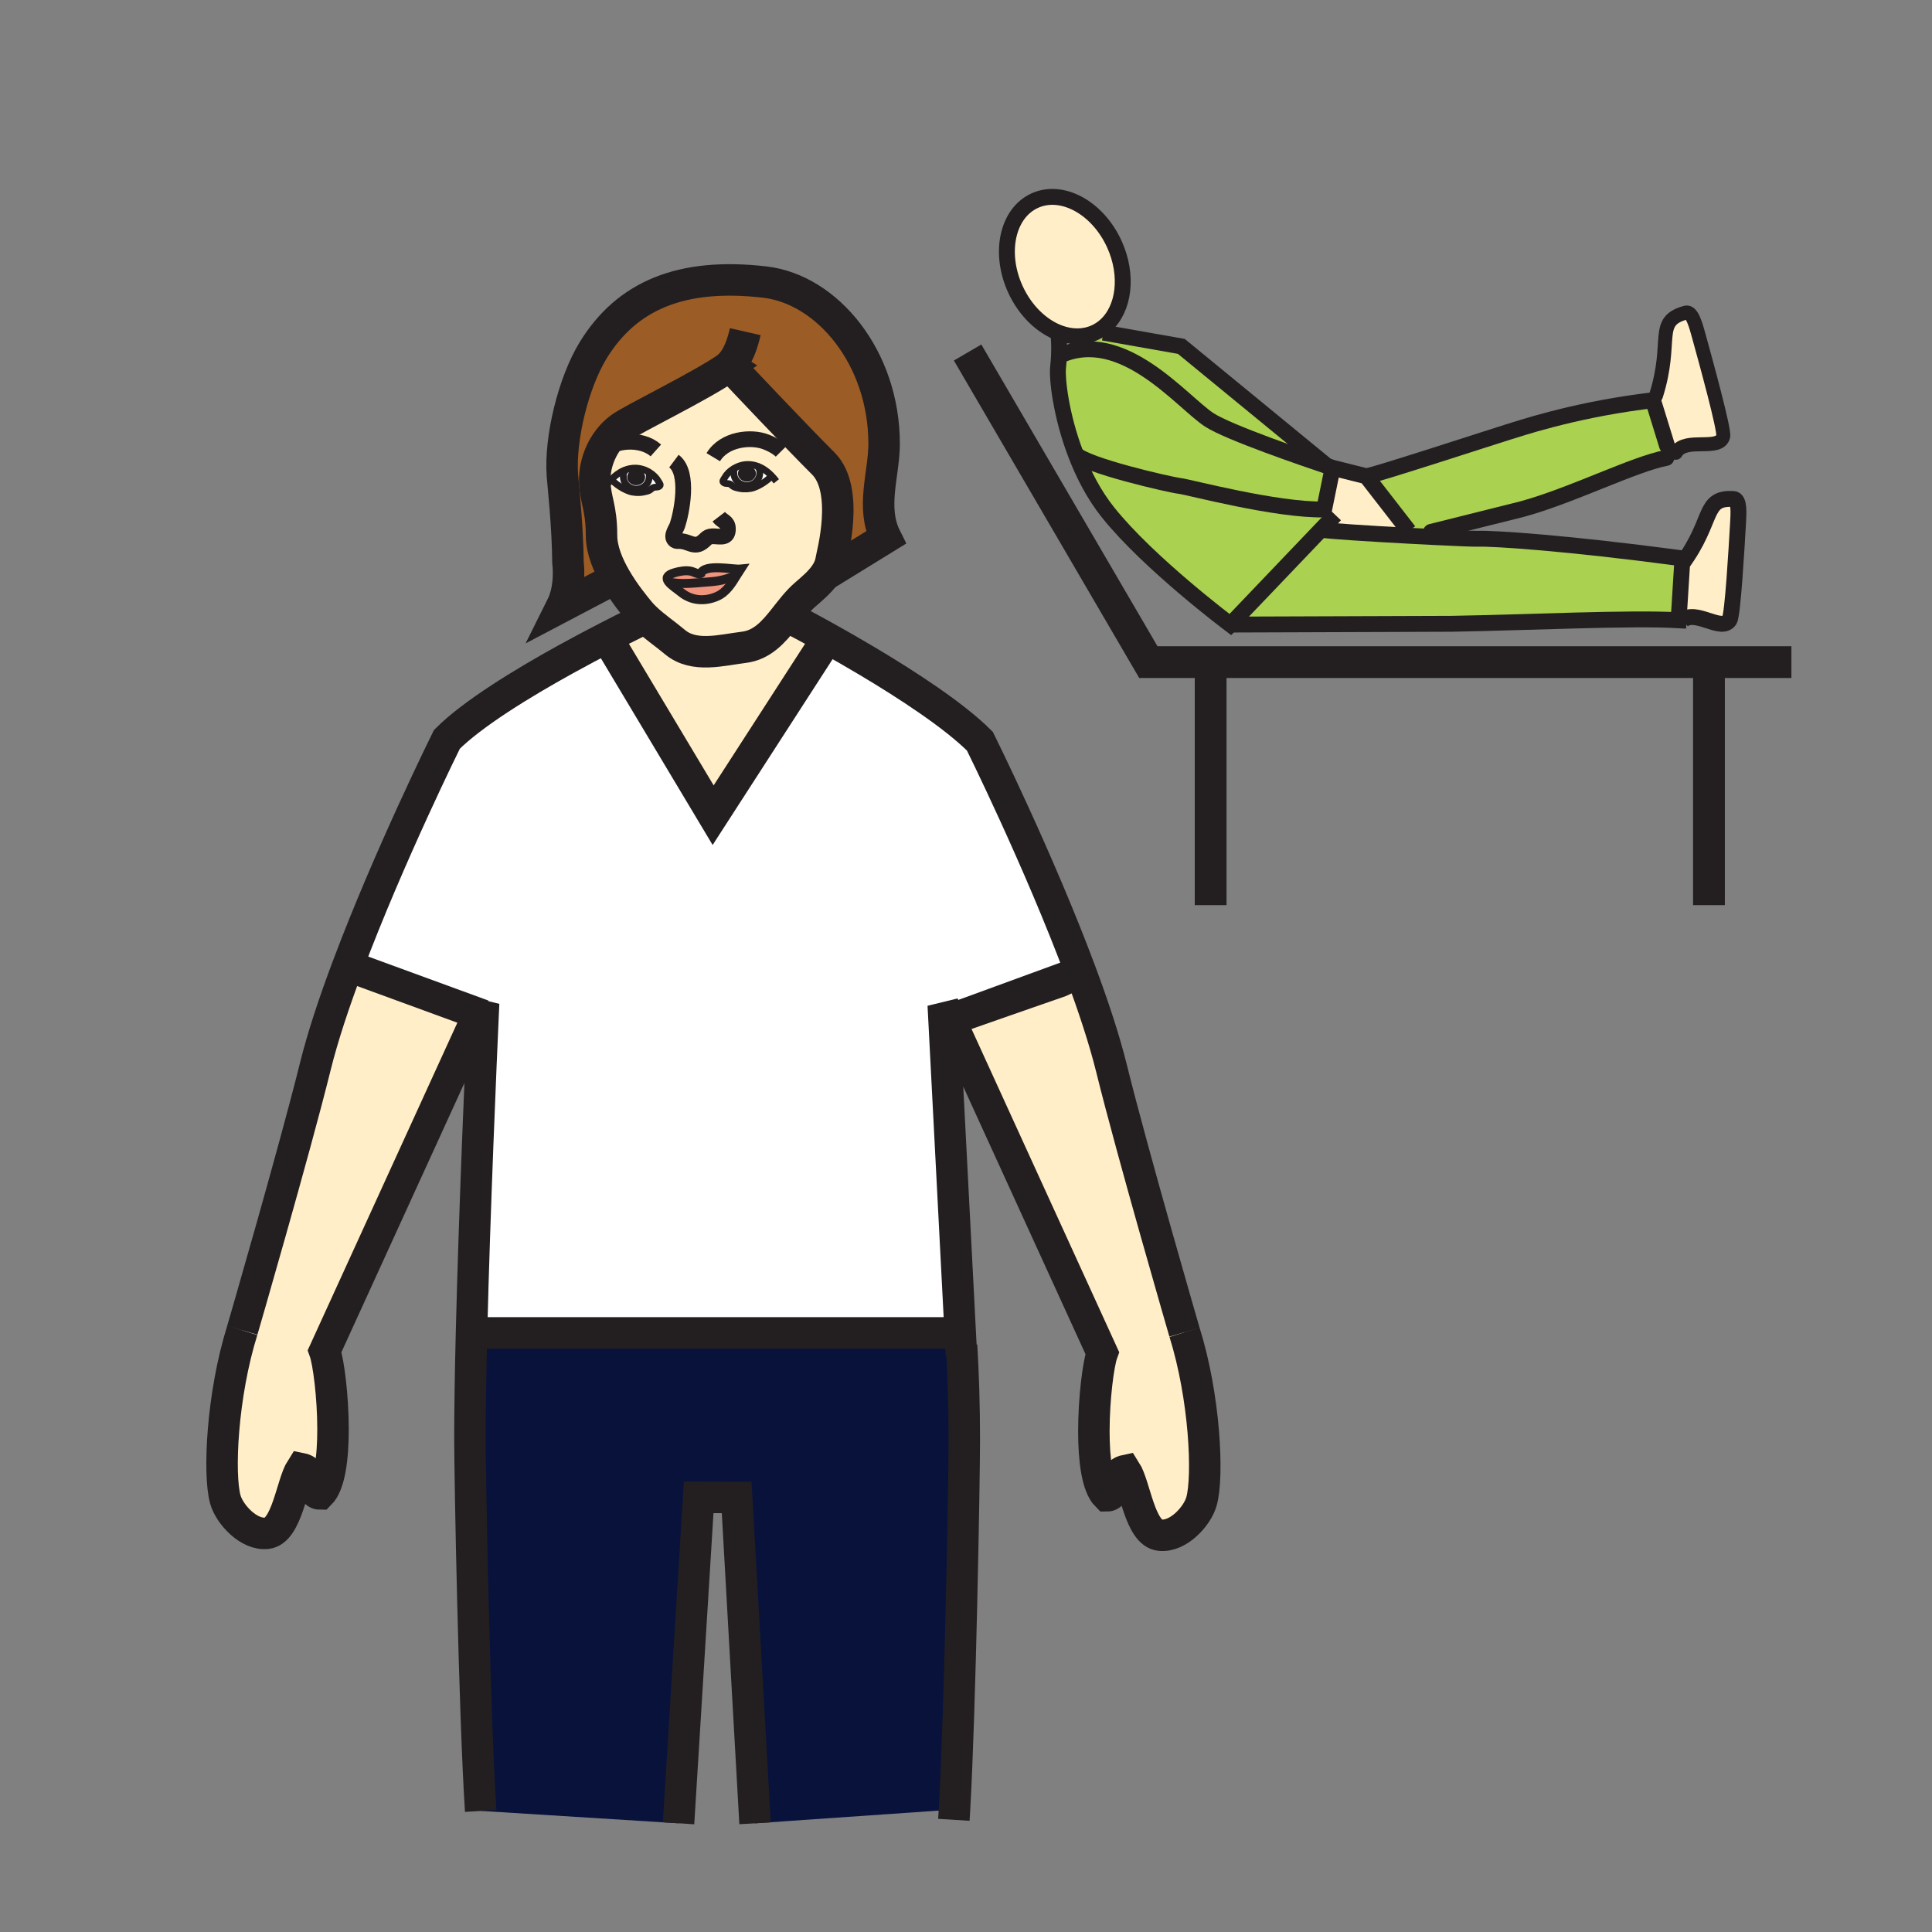 <?xml version="1.0" encoding="iso-8859-1"?>
<!-- Generator: Adobe Illustrator 12.0.1, SVG Export Plug-In . SVG Version: 6.00 Build 51448)  -->
<!DOCTYPE svg PUBLIC "-//W3C//DTD SVG 1.1//EN" "http://www.w3.org/Graphics/SVG/1.1/DTD/svg11.dtd">
<svg  version="1.1" id="Layer_1" xmlns="http://www.w3.org/2000/svg" xmlns:xlink="http://www.w3.org/1999/xlink" width="850.89" height="850.89"
	 viewBox="0 0 850.89 850.89" style="overflow:visible;enable-background:new 0 0 850.89 850.89;" xml:space="preserve">
<rect x="0" y="0" width="850.89" height="850.89" fill="#808080" stroke="none"/>
<g>
	<g id="XMLID_3_">
		<g>
			<path style="fill:#FFEEC8;" d="M763.47,219.77c2.71,0.16,2.23,6.49,1.98,10.93c-0.58,10.1-2.311,40.18-3.75,42.4
				c-3.57,5.47-14.92-5.02-20.69,0.12l-1.72-0.05l1.55-24.89C755.03,228.94,749.74,218.98,763.47,219.77z"/>
			<path style="fill:#FFEEC8;" d="M748.21,148.05c2.87,10.41,11.43,41.42,10.73,44.16c-1.71,6.65-16.341,0.25-20.681,6.88
				l-4.06-2.77l-5.63-18.24l-5.13-1.23c1.579-0.21,3.189-0.41,4.81-0.6l1.09-1.99c7.72-24.43-1.04-32.69,13.12-36.59
				C745.25,136.9,746.94,143.47,748.21,148.05z"/>
			<path style="fill:#ABD150;" d="M620.49,233.91l-18.75-24.16c1.569,0.28,59.27-18.55,62.51-19.5c4.34-1.27,27.06-9.16,59.19-13.4
				l5.13,1.23l5.63,18.24l4.06,2.77c-0.069,0.11-0.14,0.22-0.2,0.33l-4.18,2.24c-14.42,2.77-41.68,16.63-63.63,22.59l-40,10
				l-0.11,2.21c-3.12-0.16-6.42-0.33-9.77-0.51L620.49,233.91z"/>
			<path style="fill:#ABD150;" d="M581.79,233.27c2.47,0.56,21.2,1.74,38.58,2.68c3.35,0.18,6.649,0.35,9.77,0.51
				c10.57,0.53,19.141,0.88,20.82,0.82c6.83-0.24,38.771,1.82,88.65,8.46l1.37,0.25l-0.141,2.29l-1.55,24.89
				c-21.14-1.24-67.14,1.02-99.93,1.56l-97.49,0.34L581.79,233.27z"/>
			<path style="fill:#FFEEC8;" d="M583.17,224.37l3.74-18.32l14.83,3.7l18.75,24.16l-0.12,2.04c-17.38-0.94-36.11-2.12-38.58-2.68
				l5.11-5.34L583.17,224.37z"/>
			<path style="fill:#ABD150;" d="M466.56,156.69c27.78-12.72,53.96,20.37,66.07,28.26c8.59,5.57,42.46,17.14,51.851,20.29
				l0.35,0.29l1.95,0.48l0.1,0.03l0.03,0.01l-3.74,18.32c-20.93,0.46-59.77-9.92-63.51-10.34c-4.41-0.49-41.97-9.17-45.88-14.08
				l-0.021,0.01c-6.46-16.93-8.33-33.19-7.75-38.4c0.2-1.76,0.32-3.4,0.391-4.88L466.56,156.69z"/>
			<path style="fill:#ABD150;" d="M473.78,199.95c3.91,4.91,41.47,13.59,45.88,14.08c3.74,0.42,42.58,10.8,63.51,10.34l3.73,3.56
				l-5.11,5.34l-39.92,41.8c0,0-35.93-26.92-53.93-49.47c-6.19-7.74-10.811-16.78-14.181-25.64L473.78,199.95z"/>
			<path style="fill:#ABD150;" d="M466.64,146.69c5.271,1.93,10.73,2,15.601-0.22c1.729-0.79,3.279-1.82,4.66-3.07l-0.561,3.17
				l33.94,5.99l64.2,52.68c-9.391-3.15-43.261-14.72-51.851-20.29c-12.11-7.89-38.29-40.98-66.07-28.26l-0.159-0.01
				c0.239-5.18-0.15-8.43-0.15-8.43L466.64,146.69z"/>
			<path style="fill:#FFEEC8;" d="M455.69,88.38c12.05-5.5,27.739,3.06,35.069,19.1c6.271,13.74,4.38,28.51-3.859,35.92
				c-1.381,1.25-2.931,2.28-4.66,3.07c-4.87,2.22-10.33,2.15-15.601,0.22c-7.76-2.86-15.09-9.76-19.46-19.32
				C439.86,111.33,443.67,93.87,455.69,88.38z"/>
		</g>
		<g>
			<path style="fill:none;stroke:#231F20;stroke-width:7;" d="M466.64,146.69c-7.76-2.86-15.09-9.76-19.46-19.32
				c-7.319-16.04-3.51-33.5,8.511-38.99c12.05-5.5,27.739,3.06,35.069,19.1c6.271,13.74,4.38,28.51-3.859,35.92
				c-1.381,1.25-2.931,2.28-4.66,3.07C477.37,148.69,471.91,148.62,466.64,146.69z"/>
			<path style="fill:none;stroke:#231F20;stroke-width:7;" d="M466.25,148.25c0,0,0.39,3.25,0.15,8.43
				c-0.07,1.48-0.19,3.12-0.391,4.88c-0.58,5.21,1.29,21.47,7.75,38.4c3.37,8.86,7.99,17.9,14.181,25.64
				c18,22.55,53.93,49.47,53.93,49.47l39.92-41.8l5.11-5.34l1.14-1.2"/>
			<path style="fill:none;stroke:#231F20;stroke-width:7;" d="M586.91,206.05l-3.74,18.32c-20.93,0.46-59.77-9.92-63.51-10.34
				c-4.41-0.49-41.97-9.17-45.88-14.08"/>
			<path style="fill:none;stroke:#231F20;stroke-width:7;" d="M466.56,156.69c27.78-12.72,53.96,20.37,66.07,28.26
				c8.59,5.57,42.46,17.14,51.851,20.29c1.21,0.4,2.01,0.67,2.3,0.77"/>
			<polyline style="fill:none;stroke:#231F20;stroke-width:14;" points="426.15,155.25 505.76,291.61 788.97,291.61 			"/>
			<path style="fill:none;stroke:#231F20;stroke-width:7;" d="M581.57,233.21c0.05,0.02,0.12,0.04,0.22,0.06
				c2.47,0.56,21.2,1.74,38.58,2.68c3.35,0.18,6.649,0.35,9.77,0.51c10.57,0.53,19.141,0.88,20.82,0.82
				c6.83-0.24,38.771,1.82,88.65,8.46l1.37,0.25l-0.141,2.29l-1.55,24.89c-21.14-1.24-67.14,1.02-99.93,1.56l-97.49,0.34"/>
			<path style="fill:none;stroke:#231F20;stroke-width:7;" d="M741.01,273.22c5.771-5.14,17.12,5.35,20.69-0.12
				c1.439-2.22,3.17-32.3,3.75-42.4c0.25-4.44,0.729-10.77-1.98-10.93c-13.729-0.79-8.439,9.17-22.63,28.51"/>
			<polyline style="fill:none;stroke:#231F20;stroke-width:7;" points="485.94,146.5 486.34,146.57 520.28,152.56 584.48,205.24 
				584.83,205.53 			"/>
			<line style="fill:none;stroke:#231F20;stroke-width:14;" x1="533.19" y1="295.37" x2="533.19" y2="398.65"/>
			<line style="fill:none;stroke:#231F20;stroke-width:14;" x1="752.66" y1="295.37" x2="752.66" y2="398.65"/>
			<polyline style="fill:none;stroke:#231F20;stroke-width:7;" points="584.83,205.53 586.78,206.01 586.88,206.04 586.91,206.05 
				601.74,209.75 620.49,233.91 			"/>
			<path style="fill:none;stroke:#231F20;stroke-width:7;stroke-linecap:round;stroke-linejoin:round;" d="M733.88,201.66
				c-14.42,2.77-41.68,16.63-63.63,22.59l-40,10"/>
			<path style="fill:none;stroke:#231F20;stroke-width:7;stroke-linecap:round;stroke-linejoin:round;" d="M601.74,209.75
				c1.569,0.28,59.27-18.55,62.51-19.5c4.34-1.27,27.06-9.16,59.19-13.4c1.579-0.21,3.189-0.41,4.81-0.6"/>
			
				<line style="fill:none;stroke:#231F20;stroke-width:7;stroke-linecap:round;stroke-linejoin:round;" x1="728.57" y1="178.08" x2="734.2" y2="196.32"/>
			<path style="fill:none;stroke:#231F20;stroke-width:6.156;stroke-linecap:round;stroke-linejoin:round;" d="M738.06,199.42
				c0.061-0.11,0.131-0.22,0.2-0.33c4.34-6.63,18.971-0.23,20.681-6.88c0.699-2.74-7.86-33.75-10.73-44.16
				c-1.27-4.58-2.96-11.15-5.75-10.38c-14.16,3.9-5.4,12.16-13.12,36.59"/>
		</g>
	</g>
</g>
<rect x="0.25" y="0.25" style="fill:none;" width="850.394" height="850.394"/>
<g id="XMLID_2_">
	<g>
		<path style="fill:#FFEEC8;" d="M475.913,428.064c5.605,15.044,10.479,29.771,13.638,42.538
			c9.27,37.516,32.128,116.144,32.128,116.144c8.914,28.405,10.598,63.396,7.478,74.488c-1.822,6.557-10.3,15.816-18.313,14.876
			c-8.844-0.961-10.884-21.829-15.152-28.475c-6.705,1.396-3.269,11.152-8.211,11.152c-4.288-4.269-5.725-16.064-5.725-28.395
			c0-14.56,2.001-29.881,3.694-34.516L418.4,449.11l48.371-16.837l9.121-4.199L475.913,428.064z"/>
		<polygon style="fill:#FFEEC8;" points="418.4,449.11 475.893,428.074 466.771,432.273 		"/>
		<path style="fill:#9C5C25;" d="M264.918,235.858c0,6.309,2.842,13.043,6.2,18.827l-23.799,12.519
			c4.348-8.695,2.833-19.441,2.833-19.441c-0.159-16.54-2.189-34.575-2.466-38.477c-1.159-16.213,4.853-40.834,13.588-55.056
			c14.717-23.968,38.685-34.297,75.617-29.989c27.424,3.199,52.491,33.198,52.491,71.22c0,13.321-5.913,28.048,0.743,41.329
			l-27.008,16.629c1.525-2.109,2.625-4.417,2.991-7.042c0.248-1.763,8.21-30.504-3.496-42.221
			c-12.568-12.558-35.803-37.199-40.418-42.102c-0.525-0.555-0.812-0.862-0.812-0.862c-0.04,0.03-0.08,0.06-0.119,0.079
			c-12.776,8.943-42.597,23.166-48.074,27.197c-3.764,2.753-6.745,6.665-8.696,11.063c-1.743,3.922-2.654,8.23-2.555,12.439
			C262.145,220.309,264.918,223.299,264.918,235.858z"/>
		<path style="fill:#231F20;" d="M330.215,208.572c0,0.752-0.554,1.367-1.248,1.367c-0.684,0-1.248-0.614-1.248-1.367
			c0-0.743,0.564-1.357,1.248-1.357C329.661,207.215,330.215,207.83,330.215,208.572z"/>
		<path style="fill:#231F20;" d="M328.967,205.522c1.921,0,3.476,1.367,3.476,3.05c0,1.693-1.555,3.06-3.476,3.06
			s-3.477-1.367-3.477-3.06C325.491,206.889,327.046,205.522,328.967,205.522z M328.967,209.939c0.693,0,1.248-0.614,1.248-1.367
			c0-0.743-0.554-1.357-1.248-1.357c-0.684,0-1.248,0.614-1.248,1.357C327.719,209.325,328.284,209.939,328.967,209.939z"/>
		<path style="fill:#FFFFFF;" d="M334.612,208.364c0,3.011-2.555,5.447-5.695,5.447c-3.149,0-5.705-2.437-5.705-5.447
			c0-0.832-0.228-0.753,0.129-1.456l-0.287-0.456c1.842-1.149,3.991-1.842,6.101-1.892c1.833-0.04,3.556,0.337,5.15,1.03
			l-0.198,0.495C334.721,206.948,334.612,207.245,334.612,208.364z M332.443,208.572c0-1.684-1.555-3.05-3.476-3.05
			s-3.477,1.367-3.477,3.05c0,1.693,1.555,3.06,3.477,3.06S332.443,210.266,332.443,208.572z"/>
		<path style="fill:#FFFFFF;" d="M321.5,213.188c-0.872-0.406-1.852-0.04-2.664-0.555c-0.961-0.584-0.238-1.258,0.317-2.229
			c0.891-1.594,2.278-2.951,3.902-3.952l0.287,0.456c-0.356,0.703-0.129,0.624-0.129,1.456c0,3.011,2.555,5.447,5.705,5.447
			c3.14,0,5.695-2.437,5.695-5.447c0-1.119,0.109-1.417-0.505-2.278l0.198-0.495c2.129,0.901,4.021,2.337,5.646,4.061l-0.129,0.109
			c-2.248,2.08-4.843,3.932-7.834,5.001c-1.813,0.644-4.308,0.752-6.21,0.366c-0.802-0.168-1.792-0.366-2.535-0.713
			C322.619,214.128,322.084,213.465,321.5,213.188z"/>
		<path style="fill:#FFEEC8;" d="M325.778,215.128c1.902,0.386,4.397,0.277,6.21-0.366c2.991-1.07,5.586-2.922,7.834-5.001
			l0.129-0.109c-1.624-1.724-3.516-3.16-5.646-4.061c-1.594-0.693-3.317-1.07-5.15-1.03c-2.109,0.049-4.259,0.743-6.101,1.892
			c-1.625,1-3.011,2.357-3.902,3.952c-0.555,0.971-1.278,1.644-0.317,2.229c0.812,0.515,1.792,0.148,2.664,0.555
			c0.584,0.277,1.119,0.941,1.743,1.228C323.985,214.762,324.976,214.96,325.778,215.128z M269.325,211.355
			c2.238,2.08,4.833,3.932,7.834,5.002c1.813,0.644,4.309,0.762,6.2,0.366c0.802-0.158,1.802-0.356,2.545-0.703
			c0.624-0.287,1.159-0.961,1.743-1.238c0.872-0.406,1.852-0.05,2.665-0.555c0.96-0.584,0.228-1.258-0.317-2.219
			c-0.901-1.594-2.288-2.951-3.912-3.952c-1.842-1.159-3.992-1.842-6.101-1.892c-1.832-0.04-3.556,0.337-5.15,1.02
			c-2.11,0.892-4.001,2.337-5.635,4.051L269.325,211.355z M362.611,204.155c11.707,11.717,3.744,40.458,3.496,42.221
			c-0.366,2.625-1.466,4.933-2.991,7.042c-2.278,3.159-5.507,5.863-8.557,8.507c-3.377,2.932-6.2,6.695-9.082,10.34
			c-4.803,6.091-9.795,11.835-17.896,12.826c-9.736,1.188-21.987,4.744-30.356-2.337c-4.09-3.466-9.002-6.725-12.994-10.577
			c-1.089-1.04-2.11-2.14-3.021-3.288c-1.466-1.842-6.13-7.349-10.092-14.203c-3.358-5.784-6.2-12.519-6.2-18.827
			c0-12.559-2.773-15.549-2.981-23.889c-0.099-4.209,0.812-8.518,2.555-12.439c1.951-4.397,4.932-8.31,8.696-11.063
			c5.477-4.031,35.298-18.253,48.074-27.197c0.188,0.406,0.495,0.664,0.931,0.783C326.808,166.956,350.043,191.597,362.611,204.155z
			 M326.194,250.634c-3.318,0.337-15.787-2.535-17.589,1.971c-1.119,0.465-2.941-0.723-4.179-1.01
			c-2.328-0.535-5.042-0.03-7.31,0.634c-3.645,1.06-3.823,2.496-2.674,4.011c1.179,1.565,3.803,3.209,5.487,4.595
			c4.526,3.754,10.429,4.229,15.926,1.793c4.07-1.793,6.467-5.735,8.745-9.458C325.134,252.298,325.659,251.447,326.194,250.634z"/>
		<path style="fill:#08123B;" d="M211.387,587.033h208.469l3.041-0.158l0.297,5.705l0.297-0.021
			c0.723,12.202,1.199,26.146,1.199,41.656c0,16.787-1.773,118.096-4.318,162.723l-87.829,6.081l-8.091-143.499l-16.738-0.079
			l-8.874,143.578l-87.135-5.467c-2.764-42.845-4.734-146.421-4.734-164.129c0-13.073,0.268-29.167,0.693-46.41L211.387,587.033z"/>
		<path style="fill:#EF947D;" d="M297.116,252.229c2.268-0.664,4.982-1.168,7.31-0.634c1.238,0.287,3.06,1.476,4.179,1.01
			c1.803-4.506,14.271-1.634,17.589-1.971c-0.535,0.813-1.06,1.664-1.594,2.536c-6.368,2.882-10.063,2.912-14.569,3.278
			c-4.486,0.347-11.122,1.099-15.589-0.208C293.293,254.725,293.471,253.289,297.116,252.229z"/>
		<path style="fill:#EF947D;" d="M324.6,253.17c-2.278,3.724-4.675,7.666-8.745,9.458c-5.497,2.436-11.4,1.961-15.926-1.793
			c-1.684-1.386-4.308-3.03-5.487-4.595c4.467,1.307,11.103,0.555,15.589,0.208C314.537,256.082,318.231,256.052,324.6,253.17z"/>
		<path style="fill:#FFEEC8;" d="M327.581,285.09c8.102-0.99,13.093-6.734,17.896-12.826l4.298,0.872c0,0,5.873,3.05,14.638,7.933
			l-50.332,77.955l-46.856-78.291c10.033-5.17,16.886-8.429,16.886-8.429l0.119-0.128c3.991,3.853,8.903,7.111,12.994,10.577
			C305.594,289.834,317.845,286.279,327.581,285.09z"/>
		<path style="fill:#231F20;" d="M280.18,211.534c-0.693,0-1.248-0.604-1.248-1.367c0-0.743,0.555-1.347,1.248-1.347
			c0.683,0,1.238,0.604,1.238,1.347C281.418,210.929,280.863,211.534,280.18,211.534z"/>
		<path style="fill:#231F20;" d="M280.18,213.227c-1.921,0-3.477-1.367-3.477-3.061c0-1.684,1.555-3.05,3.477-3.05
			s3.466,1.367,3.466,3.05C283.646,211.86,282.102,213.227,280.18,213.227z M278.932,210.167c0,0.763,0.555,1.367,1.248,1.367
			c0.683,0,1.238-0.604,1.238-1.367c0-0.743-0.555-1.347-1.238-1.347C279.487,208.82,278.932,209.424,278.932,210.167z"/>
		<path style="fill:#FFFFFF;" d="M274.525,209.969c0-1.129-0.109-1.417,0.505-2.288l-0.198-0.495c1.594-0.683,3.318-1.06,5.15-1.02
			c2.109,0.049,4.259,0.733,6.101,1.892l-0.277,0.446c0.347,0.703,0.128,0.624,0.128,1.466c0,3.001-2.555,5.447-5.705,5.447
			S274.525,212.97,274.525,209.969z M280.18,213.227c1.921,0,3.466-1.367,3.466-3.061c0-1.684-1.545-3.05-3.466-3.05
			s-3.477,1.367-3.477,3.05C276.704,211.86,278.259,213.227,280.18,213.227z"/>
		<path style="fill:#FFFFFF;" d="M289.995,212.009c0.544,0.961,1.277,1.634,0.317,2.219c-0.813,0.505-1.793,0.148-2.665,0.555
			c-0.584,0.277-1.119,0.951-1.743,1.238c-0.743,0.347-1.743,0.545-2.545,0.703c-1.892,0.396-4.388,0.277-6.2-0.366
			c-3-1.07-5.596-2.922-7.834-5.002l-0.128-0.119c1.634-1.713,3.525-3.159,5.635-4.051l0.198,0.495
			c-0.614,0.872-0.505,1.159-0.505,2.288c0,3.001,2.555,5.447,5.705,5.447s5.705-2.446,5.705-5.447c0-0.842,0.218-0.763-0.128-1.466
			l0.277-0.446C287.707,209.058,289.094,210.415,289.995,212.009z"/>
		<path style="fill:#FFFFFF;" d="M382.171,291.3c17.619,10.498,38.071,23.829,49.401,35.159c0,0,26.067,52.551,44.341,101.605
			l-0.021,0.01L418.4,449.11l-2.971-6.497l0.386,7.438l7.081,136.823l-3.041,0.158H211.387l-3.724-0.02
			c1.337-54.571,4.229-120.729,5.081-139.834c0.159-3.477,0.248-5.398,0.248-5.398l-2.149,4.705l-57.651-21.096
			c18.224-48.52,43.637-99.773,43.637-99.773c11.33-11.32,33.148-24.651,52.135-35.149c6.616-3.654,12.895-6.972,18.263-9.735
			l46.856,78.291l50.332-77.955C369.544,283.932,375.665,287.418,382.171,291.3z"/>
		<path style="fill:#FFEEC8;" d="M106.711,585.895c0,0,22.858-78.618,32.148-116.134c3.288-13.292,8.428-28.683,14.331-44.37
			l57.651,21.096l-67.872,148.55c1.693,4.635,3.694,19.937,3.694,34.485c0,12.351-1.446,24.166-5.735,28.444
			c-4.922,0-1.505-9.795-8.23-11.151c-4.259,6.635-6.289,27.493-15.143,28.464c-7.983,0.95-16.48-8.34-18.313-14.876
			C96.134,649.3,97.798,614.319,106.711,585.895z"/>
	</g>
	<g>
		<line style="fill:none;stroke:#231F20;stroke-width:0.99;" x1="345.477" y1="272.265" x2="349.775" y2="273.136"/>
		<line style="fill:none;stroke:#231F20;stroke-width:0.99;" x1="284.112" y1="272.304" x2="284.231" y2="272.176"/>
		<line style="fill:none;stroke:#231F20;stroke-width:0.99;" x1="274.832" y1="207.186" x2="275.03" y2="207.681"/>
		<line style="fill:none;stroke:#231F20;stroke-width:0.99;" x1="269.325" y1="211.355" x2="269.197" y2="211.236"/>
		<line style="fill:none;stroke:#231F20;stroke-width:0.99;" x1="285.806" y1="208.503" x2="286.083" y2="208.057"/>
		<line style="fill:none;stroke:#231F20;stroke-width:0.99;" x1="323.055" y1="206.453" x2="323.342" y2="206.908"/>
		<line style="fill:none;stroke:#231F20;stroke-width:0.99;" x1="339.951" y1="209.652" x2="339.822" y2="209.761"/>
		<line style="fill:none;stroke:#231F20;stroke-width:0.99;" x1="334.107" y1="206.086" x2="334.305" y2="205.591"/>
		<line style="fill:none;stroke:#231F20;stroke-width:0.99;" x1="211.387" y1="587.033" x2="207.663" y2="587.014"/>
		<line style="fill:none;stroke:#231F20;stroke-width:0.99;" x1="422.896" y1="586.875" x2="419.856" y2="587.033"/>
		<line style="fill:none;stroke:#231F20;stroke-width:13.866;" x1="475.893" y1="428.074" x2="418.4" y2="449.11"/>
		<path style="fill:none;stroke:#231F20;stroke-width:0.99;" d="M330.215,208.572c0-0.743-0.554-1.357-1.248-1.357
			c-0.684,0-1.248,0.614-1.248,1.357c0,0.752,0.564,1.367,1.248,1.367C329.661,209.939,330.215,209.325,330.215,208.572z"/>
		<path style="fill:none;stroke:#231F20;stroke-width:0.99;" d="M328.967,205.522c1.921,0,3.476,1.367,3.476,3.05
			c0,1.693-1.555,3.06-3.476,3.06s-3.477-1.367-3.477-3.06C325.491,206.889,327.046,205.522,328.967,205.522z"/>
		<path style="fill:none;stroke:#231F20;stroke-width:0.99;" d="M280.18,207.116c1.921,0,3.466,1.367,3.466,3.05
			c0,1.694-1.545,3.061-3.466,3.061s-3.477-1.367-3.477-3.061C276.704,208.483,278.259,207.116,280.18,207.116z"/>
		<path style="fill:none;stroke:#231F20;stroke-width:0.99;" d="M281.418,210.167c0-0.743-0.555-1.347-1.238-1.347
			c-0.693,0-1.248,0.604-1.248,1.347c0,0.763,0.555,1.367,1.248,1.367C280.863,211.534,281.418,210.929,281.418,210.167z"/>
		<path style="fill:none;stroke:#231F20;stroke-width:13.866;" d="M106.711,585.895c0,0,22.858-78.618,32.148-116.134
			c3.288-13.292,8.428-28.683,14.331-44.37c18.224-48.52,43.637-99.773,43.637-99.773c11.33-11.32,33.148-24.651,52.135-35.149
			c6.616-3.654,12.895-6.972,18.263-9.735c10.033-5.17,16.886-8.429,16.886-8.429"/>
		<path style="fill:none;stroke:#231F20;stroke-width:13.866;" d="M211.704,797.553c-2.764-42.845-4.734-146.421-4.734-164.129
			c0-13.073,0.268-29.167,0.693-46.41c1.337-54.571,4.229-120.729,5.081-139.834c0.159-3.477,0.248-5.398,0.248-5.398l-2.149,4.705
			l-67.872,148.55c1.693,4.635,3.694,19.937,3.694,34.485c0,12.351-1.446,24.166-5.735,28.444c-4.922,0-1.505-9.795-8.23-11.151
			c-4.259,6.635-6.289,27.493-15.143,28.464c-7.983,0.95-16.48-8.34-18.313-14.876c-3.11-11.103-1.446-46.083,7.467-74.508"/>
		<path style="fill:none;stroke:#231F20;stroke-width:13.866;" d="M521.679,586.746c0,0-22.858-78.628-32.128-116.144
			c-3.159-12.767-8.032-27.494-13.638-42.538c-18.273-49.054-44.341-101.605-44.341-101.605
			c-11.33-11.33-31.782-24.661-49.401-35.159c-6.507-3.882-12.627-7.369-17.758-10.231c-8.765-4.883-14.638-7.933-14.638-7.933"/>
		<path style="fill:none;stroke:#231F20;stroke-width:13.866;" d="M423.412,596.77l-0.218-4.189l-0.297-5.705l-7.081-136.823
			l-0.386-7.438l2.971,6.497l67.05,146.768c-1.693,4.635-3.694,19.956-3.694,34.516c0,12.33,1.437,24.126,5.725,28.395
			c4.942,0,1.506-9.756,8.211-11.152c4.269,6.646,6.309,27.514,15.152,28.475c8.013,0.94,16.49-8.319,18.313-14.876
			c3.12-11.093,1.437-46.083-7.478-74.488"/>
		<path style="fill:none;stroke:#231F20;stroke-width:13.866;" d="M420.104,801.484c0.089-1.436,0.188-2.951,0.268-4.546
			c2.545-44.627,4.318-145.936,4.318-162.723c0-15.51-0.476-29.454-1.199-41.656"/>
		<polyline style="fill:none;stroke:#231F20;stroke-width:13.866;" points="332.542,803.02 324.451,659.521 307.713,659.441 
			298.839,803.02 		"/>
		<line style="fill:none;stroke:#231F20;stroke-width:13.866;" x1="211.387" y1="587.033" x2="419.856" y2="587.033"/>
		<path style="fill:none;stroke:#231F20;stroke-width:13.866;" d="M153.191,425.391c0,0,57.651,21.096,59.553,21.789l-1.901-0.693"
			/>
		<path style="fill:none;stroke:#231F20;stroke-width:13.866;" d="M475.913,428.064l-0.021,0.01l-9.121,4.199
			c0,0-48.371,16.837-50.956,17.778l2.585-0.941"/>
		<polyline style="fill:none;stroke:#231F20;stroke-width:13.866;" points="267.226,280.733 314.082,359.024 364.414,281.069 		"/>
		<path style="fill:none;stroke:#231F20;stroke-width:6.933;" d="M314.141,201.352c4.823-8.032,16.549-9.319,23.254-6.695
			c3.595,1.396,5.794,3.06,6.735,4.011"/>
		<path style="fill:none;stroke:#231F20;stroke-width:6.933;" d="M288.846,198.381c-6.388-5.695-18.848-4.823-24.354,1.149
			c-0.297,0.307-0.555,0.624-0.802,0.951"/>
		<path style="fill:none;stroke:#231F20;stroke-width:6.933;" d="M296.809,203.085c7.002,5.239,3.298,22.967,1.535,28.246
			c-0.565,1.684-2.971,4.675-1.278,6.428c0.822,0.842,1.872,0.386,2.902,0.545c1.07,0.168,1.704,0.277,2.932,0.733
			c2.367,0.881,4.1,1.416,6.229-0.139c2.308-1.674,2.139-2.853,5.546-2.694c2.872,0.139,6.042,0.941,5.903-3.466
			c-0.099-3.05-2.387-3.011-4.021-5.15"/>
		<path style="fill:none;stroke:#231F20;stroke-width:3.962;" d="M308.396,253.388c0.03-0.287,0.099-0.544,0.208-0.782
			c1.803-4.506,14.271-1.634,17.589-1.971c-0.535,0.813-1.06,1.664-1.594,2.536c-2.278,3.724-4.675,7.666-8.745,9.458
			c-5.497,2.436-11.4,1.961-15.926-1.793c-1.684-1.386-4.308-3.03-5.487-4.595c-1.149-1.516-0.971-2.952,2.674-4.011
			c2.268-0.664,4.982-1.168,7.31-0.634c1.238,0.287,3.06,1.476,4.179,1.01c0.188-0.069,0.356-0.198,0.495-0.376"/>
		<path style="fill:none;stroke:#231F20;stroke-width:3.962;" d="M294.442,256.24c4.467,1.307,11.103,0.555,15.589,0.208
			c4.506-0.367,8.201-0.396,14.569-3.278"/>
		<path style="fill:none;stroke:#231F20;stroke-width:13.866;" d="M322.193,162.053c4.615,4.902,27.85,29.543,40.418,42.102
			c11.707,11.717,3.744,40.458,3.496,42.221c-0.366,2.625-1.466,4.933-2.991,7.042c-2.278,3.159-5.507,5.863-8.557,8.507
			c-3.377,2.932-6.2,6.695-9.082,10.34c-4.803,6.091-9.795,11.835-17.896,12.826c-9.736,1.188-21.987,4.744-30.356-2.337
			c-4.09-3.466-9.002-6.725-12.994-10.577c-1.089-1.04-2.11-2.14-3.021-3.288c-1.466-1.842-6.13-7.349-10.092-14.203
			c-3.358-5.784-6.2-12.519-6.2-18.827c0-12.559-2.773-15.549-2.981-23.889c-0.099-4.209,0.812-8.518,2.555-12.439
			c1.951-4.397,4.932-8.31,8.696-11.063c5.477-4.031,35.298-18.253,48.074-27.197c0.04-0.02,0.08-0.049,0.119-0.079
			C321.381,161.191,321.668,161.499,322.193,162.053z"/>
		<path style="fill:none;stroke:#231F20;stroke-width:13.866;" d="M271.128,254.685h-0.01l-23.799,12.519
			c4.348-8.695,2.833-19.441,2.833-19.441c-0.159-16.54-2.189-34.575-2.466-38.477c-1.159-16.213,4.853-40.834,13.588-55.056
			c14.717-23.968,38.685-34.297,75.617-29.989c27.424,3.199,52.491,33.198,52.491,71.22c0,13.321-5.913,28.048,0.743,41.329
			l-27.008,16.629l-0.05,0.03"/>
		<path style="fill:none;stroke:#231F20;stroke-width:2.978;stroke-linecap:square;stroke-miterlimit:10;" d="M268.157,212.415
			c0.336-0.406,0.683-0.792,1.04-1.179c1.634-1.713,3.525-3.159,5.635-4.051c1.594-0.683,3.318-1.06,5.15-1.02
			c2.109,0.049,4.259,0.733,6.101,1.892c1.624,1,3.011,2.357,3.912,3.952c0.544,0.961,1.277,1.634,0.317,2.219
			c-0.813,0.505-1.793,0.148-2.665,0.555c-0.584,0.277-1.119,0.951-1.743,1.238c-0.743,0.347-1.743,0.545-2.545,0.703
			c-1.892,0.396-4.388,0.277-6.2-0.366c-3-1.07-5.596-2.922-7.834-5.002"/>
		<path style="fill:none;stroke:#231F20;stroke-width:2.978;stroke-linecap:square;stroke-miterlimit:10;" d="M285.806,208.503
			c0.347,0.703,0.128,0.624,0.128,1.466c0,3.001-2.555,5.447-5.705,5.447s-5.705-2.446-5.705-5.447c0-1.129-0.109-1.417,0.505-2.288
			"/>
		<path style="fill:none;stroke:#231F20;stroke-width:2.978;stroke-linecap:square;stroke-miterlimit:10;" d="M340.98,210.82
			c-0.327-0.406-0.673-0.792-1.03-1.168c-1.624-1.724-3.516-3.16-5.646-4.061c-1.594-0.693-3.317-1.07-5.15-1.03
			c-2.109,0.049-4.259,0.743-6.101,1.892c-1.625,1-3.011,2.357-3.902,3.952c-0.555,0.971-1.278,1.644-0.317,2.229
			c0.812,0.515,1.792,0.148,2.664,0.555c0.584,0.277,1.119,0.941,1.743,1.228c0.743,0.347,1.733,0.545,2.535,0.713
			c1.902,0.386,4.397,0.277,6.21-0.366c2.991-1.07,5.586-2.922,7.834-5.001"/>
		<path style="fill:none;stroke:#231F20;stroke-width:2.978;stroke-linecap:square;stroke-miterlimit:10;" d="M323.342,206.908
			c-0.356,0.703-0.129,0.624-0.129,1.456c0,3.011,2.555,5.447,5.705,5.447c3.14,0,5.695-2.437,5.695-5.447
			c0-1.119,0.109-1.417-0.505-2.278"/>
		<path style="fill:none;stroke:#231F20;stroke-width:13.866;" d="M322.866,162.142c-0.248,0-0.475-0.02-0.673-0.089
			c-0.436-0.119-0.743-0.376-0.931-0.783c-0.03-0.049-0.049-0.099-0.069-0.158c3.932-3.823,5.854-9.884,7.032-15.034"/>
	</g>
</g>
</svg>
